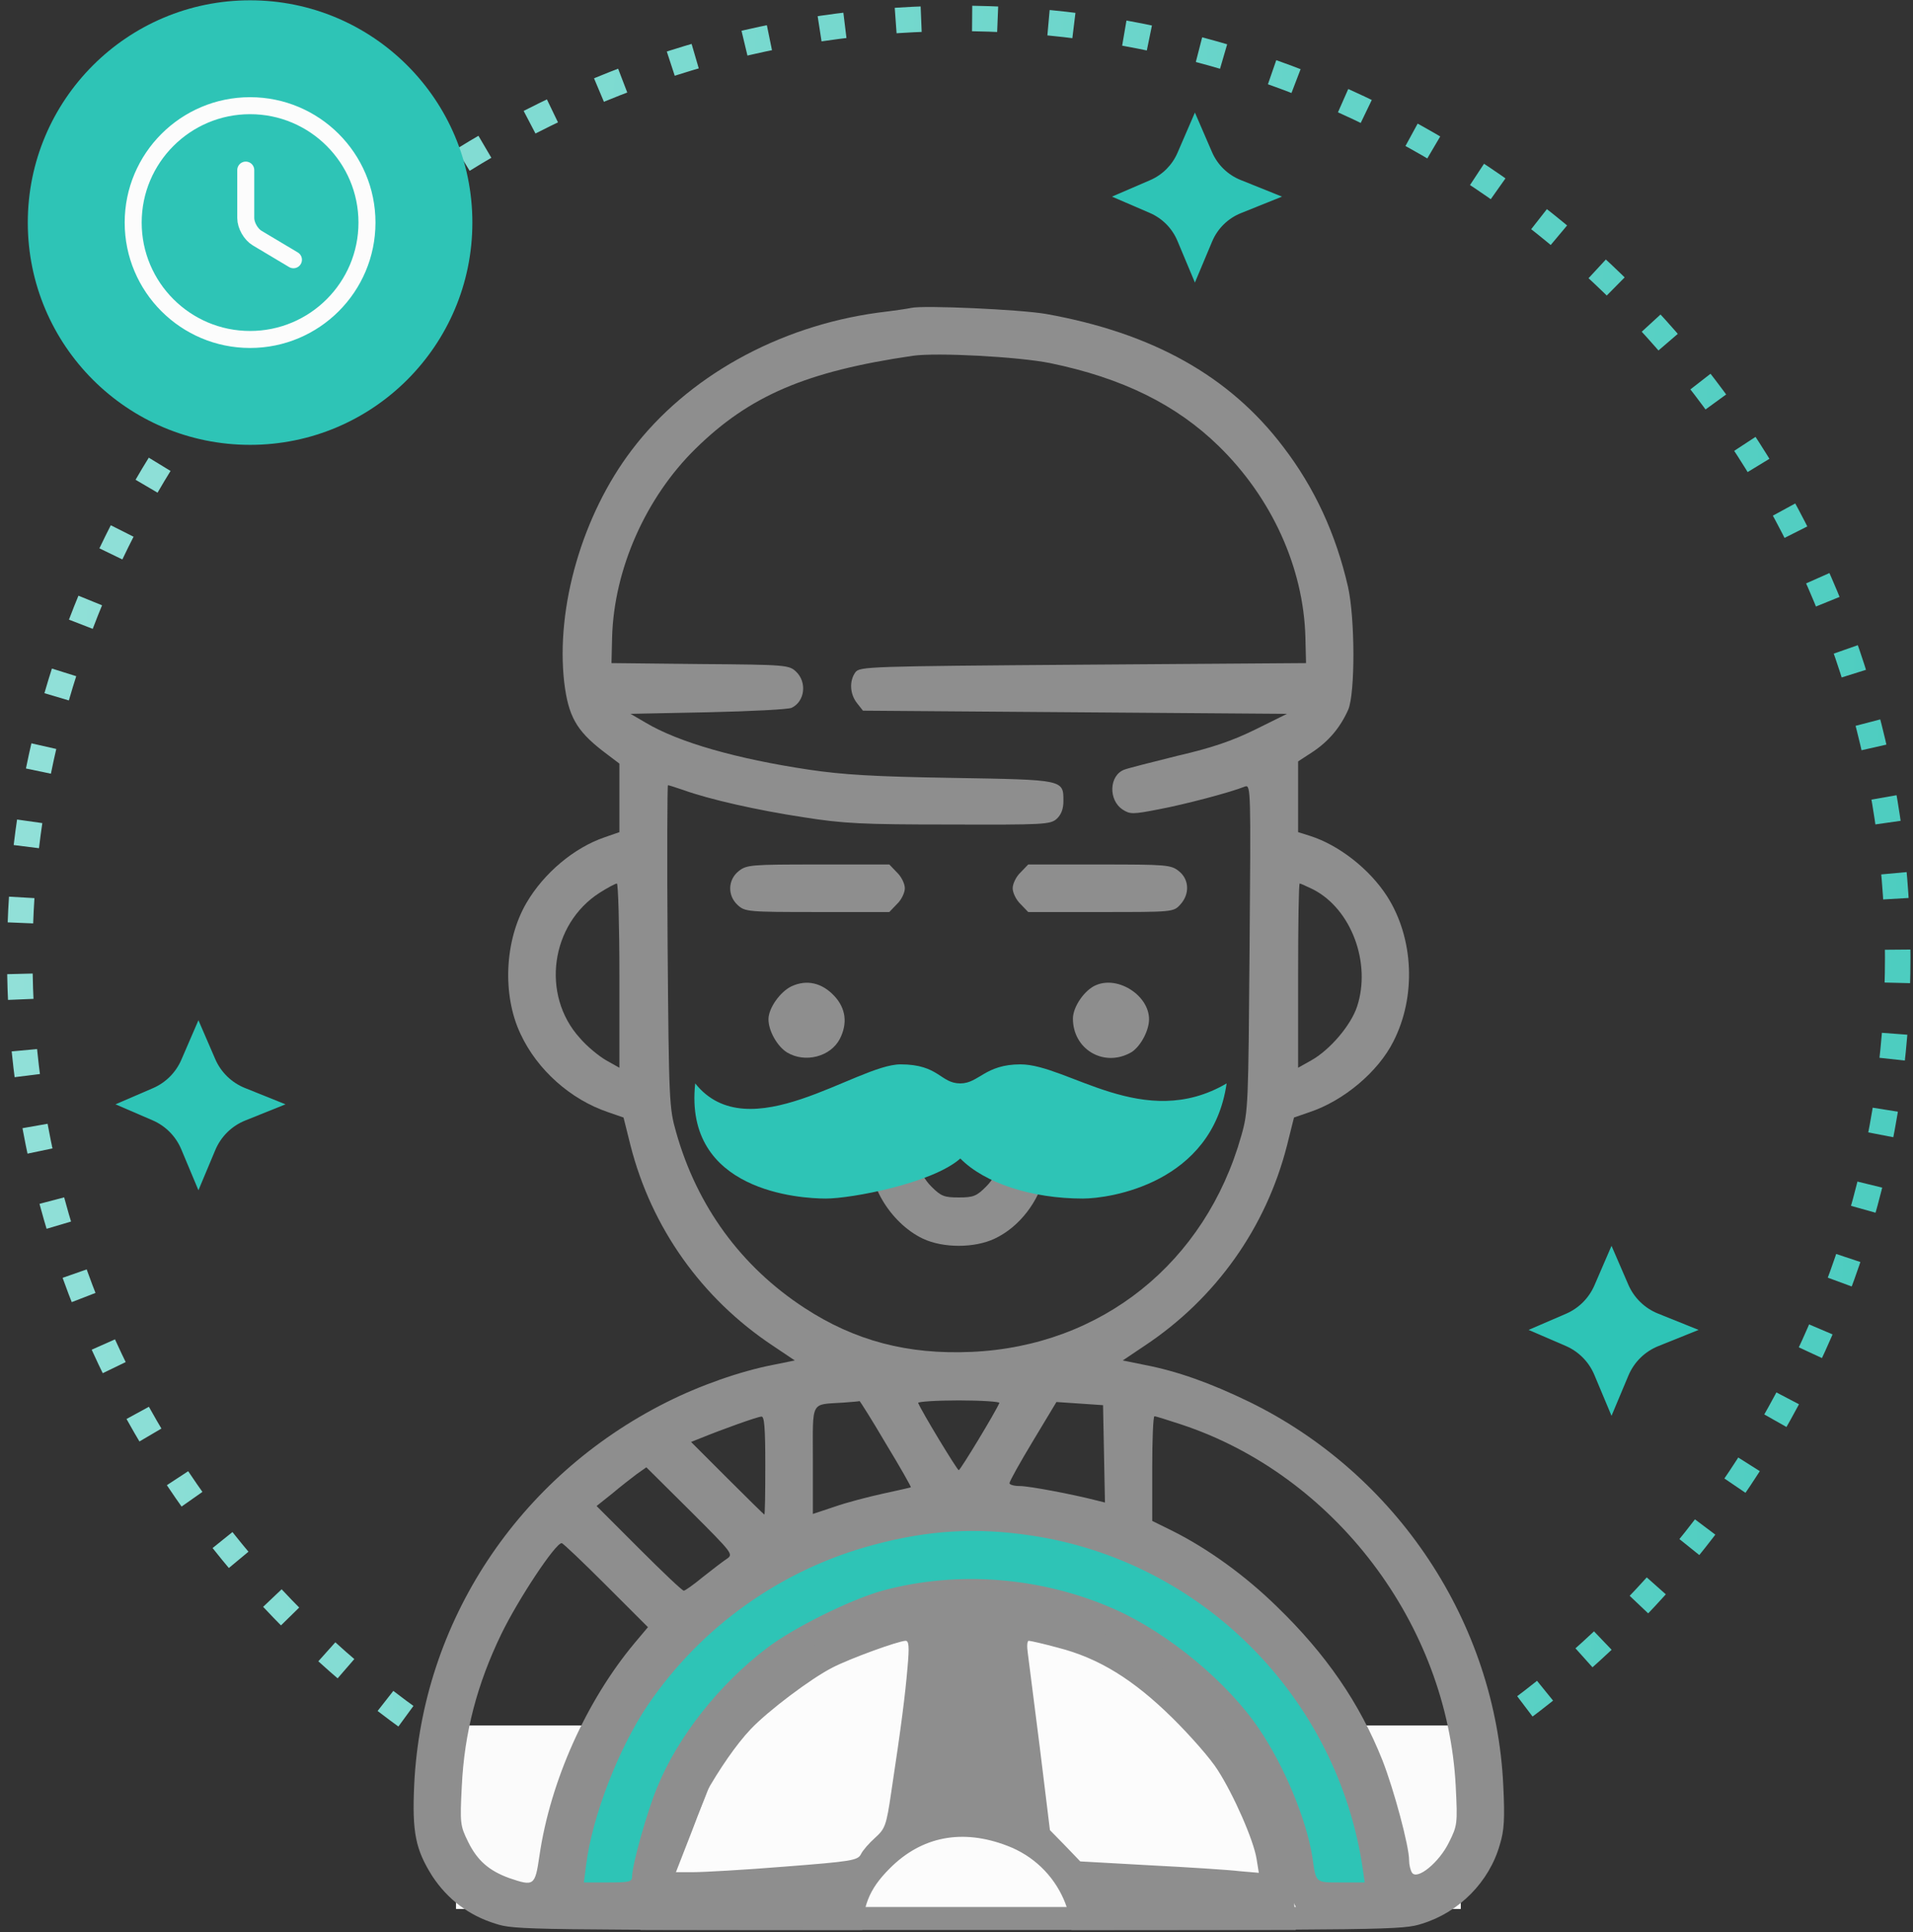 <svg width="200" height="202" viewBox="0 0 200 202" fill="none" xmlns="http://www.w3.org/2000/svg">
<rect x="0" y="0" width="200" height="202" fill="#333333" stroke="none"/>
<circle cx="100.236" cy="100.093" r="98.167" stroke="url(#paint0_linear_384_12802)" stroke-width="2.666" stroke-dasharray="2.67 5.33"/>
<path d="M168.481 130.256L170.236 134.316C170.831 135.693 171.946 136.779 173.337 137.339L177.585 139.048L173.371 140.743C171.96 141.311 170.834 142.421 170.246 143.824L168.481 148.033L166.685 143.748C166.116 142.39 165.042 141.305 163.689 140.722L159.809 139.048L163.723 137.36C165.055 136.785 166.118 135.723 166.694 134.391L168.481 130.256Z" fill="#2EC4B6"/>
<path d="M20.746 106.67L22.501 110.73C23.096 112.107 24.21 113.193 25.602 113.753L29.85 115.462L25.636 117.157C24.224 117.725 23.099 118.835 22.511 120.238L20.746 124.447L18.95 120.162C18.38 118.804 17.307 117.719 15.954 117.136L12.074 115.462L15.988 113.774C17.32 113.199 18.383 112.137 18.959 110.805L20.746 106.67Z" fill="#2EC4B6"/>
<path d="M124.925 11.767L126.714 15.905C127.288 17.231 128.361 18.277 129.702 18.817L134.03 20.558L129.734 22.286C128.375 22.833 127.29 23.902 126.724 25.254L124.925 29.543L123.097 25.181C122.548 23.872 121.514 22.827 120.211 22.265L116.253 20.558L120.243 18.837C121.527 18.283 122.55 17.261 123.105 15.977L124.925 11.767Z" fill="#2EC4B6"/>
<circle cx="26.145" cy="23.272" r="23.24" fill="#2EC4B6"/>
<path d="M38.366 23.272C38.366 30.018 32.891 35.493 26.145 35.493C19.399 35.493 13.924 30.018 13.924 23.272C13.924 16.526 19.399 11.05 26.145 11.05C32.891 11.05 38.366 16.526 38.366 23.272Z" stroke="#FCFCFC" stroke-width="1.778" stroke-linecap="round" stroke-linejoin="round"/>
<path d="M30.679 27.158L26.89 24.897C26.23 24.506 25.693 23.565 25.693 22.795V17.784" stroke="#FCFCFC" stroke-width="1.778" stroke-linecap="round" stroke-linejoin="round"/>
<rect x="47.673" y="180.406" width="105.05" height="19.187" fill="#FBFBFB"/>
<path d="M66.323 197.035H58.465C56.322 187.748 66.323 157.029 102.519 156.791C131.476 156.6 143.477 184.017 144.43 197.035C139.508 197.511 130.571 198.178 134.19 197.035C138.715 195.606 127.522 166.316 102.519 166.078C82.516 165.887 68.863 186.319 66.323 197.035Z" fill="#2EC4B6"/>
<path d="M95.262 32.194C94.997 32.261 93.439 32.493 91.781 32.692C81.336 34.118 71.82 39.423 66.051 47.049C60.879 53.846 58.093 63.495 58.989 71.353C59.42 74.868 60.249 76.36 62.967 78.482L64.758 79.841V83.422V87.003L63.233 87.534C60.017 88.628 56.867 91.28 55.043 94.397C52.755 98.309 52.49 104.013 54.413 108.091C56.17 111.871 59.652 114.954 63.564 116.281L65.189 116.844L65.918 119.762C68.107 128.35 73.346 135.744 80.773 140.684L83.094 142.243L80.806 142.707C77.391 143.37 73.147 144.862 69.665 146.619C54.148 154.411 44.134 169.597 43.305 186.573C43.073 191.58 43.438 193.371 45.195 196.156C46.787 198.576 49.008 200.267 51.794 201.129C53.849 201.792 54.778 201.792 100.236 201.792C145.528 201.792 146.623 201.792 148.678 201.129C152.558 199.936 155.708 196.753 156.802 192.873C157.266 191.381 157.332 190.154 157.166 186.706C156.371 169.663 146.059 154.113 130.575 146.553C126.529 144.597 123.114 143.37 119.666 142.707L117.378 142.243L119.699 140.684C127.126 135.744 132.365 128.35 134.553 119.762L135.283 116.844L136.908 116.281C140.488 115.087 144.069 112.07 145.661 108.92C148.081 104.211 147.816 98.111 145.031 93.734C143.207 90.882 139.991 88.362 136.974 87.401L135.714 87.003V83.323V79.609L137.239 78.614C138.93 77.487 140.124 76.061 140.953 74.204C141.682 72.513 141.682 64.655 140.92 61.306C139.66 55.835 137.438 50.995 134.155 46.717C128.552 39.323 120.495 34.814 109.354 32.824C106.668 32.36 96.489 31.896 95.262 32.194ZM109.785 37.964C117.345 39.522 122.982 42.307 127.425 46.651C132.962 52.056 136.278 59.35 136.476 66.611L136.543 69.33L113.233 69.496C90.62 69.662 89.891 69.695 89.427 70.292C88.764 71.22 88.863 72.58 89.593 73.508L90.222 74.304L112.405 74.47L134.553 74.635L131.271 76.26C128.85 77.454 126.728 78.183 123.147 79.012C120.495 79.675 117.975 80.305 117.544 80.471C115.952 81.068 115.853 83.654 117.378 84.649C118.141 85.146 118.439 85.146 121.158 84.616C123.811 84.118 128.618 82.858 130.177 82.228C130.773 82.029 130.773 82.693 130.641 99.039C130.508 115.518 130.508 116.181 129.779 118.734C126.032 132.03 115.157 140.75 101.562 141.347C94.898 141.646 89.36 140.187 84.088 136.738C77.49 132.428 72.881 126.128 70.693 118.403C69.964 115.85 69.93 115.22 69.798 98.906C69.731 89.656 69.765 82.096 69.831 82.096C69.93 82.096 70.627 82.328 71.422 82.593C74.174 83.588 79.181 84.715 83.989 85.445C88.167 86.108 90.156 86.207 99.274 86.207C109.155 86.24 109.818 86.207 110.481 85.61C110.946 85.179 111.178 84.582 111.178 83.754C111.178 81.499 111.244 81.532 99.573 81.333C91.383 81.201 88.134 81.002 84.553 80.471C77.026 79.344 70.958 77.62 67.51 75.564L65.918 74.635L74.042 74.47C78.518 74.37 82.431 74.171 82.762 74.005C84.155 73.342 84.387 71.32 83.226 70.225C82.497 69.529 82.165 69.496 73.213 69.43L63.929 69.33L63.995 66.611C64.194 59.516 67.51 52.022 72.716 46.916C78.352 41.379 84.287 38.826 95.428 37.201C97.915 36.837 106.503 37.301 109.785 37.964ZM64.758 102.023V111.639L63.398 110.876C62.636 110.445 61.376 109.417 60.613 108.522C56.535 104.013 57.563 96.618 62.702 93.336C63.531 92.805 64.36 92.374 64.493 92.374C64.625 92.374 64.758 96.718 64.758 102.023ZM137.305 93.004C141.284 95.06 143.373 100.697 141.881 105.239C141.218 107.229 139.03 109.782 137.073 110.876L135.714 111.639V102.023C135.714 96.718 135.78 92.374 135.88 92.374C135.979 92.374 136.609 92.673 137.305 93.004ZM92.61 150.93C94.102 153.383 95.262 155.439 95.229 155.505C95.163 155.538 93.837 155.837 92.311 156.168C90.786 156.5 88.498 157.097 87.272 157.528L84.984 158.291V152.687C84.984 146.321 84.685 146.885 88.134 146.652C89.062 146.586 89.825 146.52 89.858 146.487C89.891 146.453 91.151 148.443 92.61 150.93ZM104.48 146.686C104.115 147.581 100.402 153.715 100.236 153.715C100.07 153.715 96.356 147.581 95.992 146.686C95.925 146.553 97.849 146.42 100.236 146.42C102.623 146.42 104.546 146.553 104.48 146.686ZM115.422 152.024L115.521 157.097L114.593 156.865C112.139 156.235 107.597 155.373 106.635 155.373C106.038 155.373 105.541 155.24 105.541 155.074C105.541 154.875 106.635 152.919 107.995 150.664L110.448 146.586L112.902 146.752L115.322 146.918L115.422 152.024ZM80.01 153.217C80.01 156.036 79.977 158.357 79.911 158.357C79.877 158.357 78.12 156.633 76.031 154.544L72.251 150.764L73.246 150.366C75.534 149.438 79.214 148.111 79.612 148.111C79.911 148.078 80.01 149.305 80.01 153.217ZM123.512 148.94C139.527 154.245 151.331 169.829 152.193 186.772C152.392 190.685 152.359 190.884 151.497 192.608C150.469 194.73 148.148 196.62 147.617 195.791C147.451 195.526 147.319 194.962 147.319 194.498C147.319 193.006 145.727 187.104 144.534 184.053C142.146 178.052 138.632 172.946 133.492 167.972C130.177 164.723 126.264 161.905 122.551 160.048L120.462 159.02V153.549C120.462 150.532 120.561 148.078 120.694 148.078C120.86 148.078 122.086 148.476 123.512 148.94ZM75.965 162.999C75.567 163.264 74.44 164.126 73.478 164.889C72.517 165.685 71.621 166.314 71.489 166.314C71.323 166.314 69.234 164.325 66.814 161.905L62.371 157.462L63.995 156.168C64.857 155.439 66.051 154.511 66.582 154.113L67.576 153.416L72.152 157.959C76.661 162.468 76.694 162.501 75.965 162.999ZM107.796 160.545C125.667 163.198 139.858 177.488 142.478 195.426L142.677 196.819H140.223C137.471 196.819 137.604 196.918 137.206 194.166C136.576 190.221 134.288 184.683 131.636 180.771C128.353 175.897 122.186 170.791 116.649 168.304C109.022 164.889 100.203 164.159 92.245 166.314C88.929 167.243 82.994 170.161 80.176 172.316C75.236 176.063 70.892 181.534 68.737 186.806C67.676 189.292 66.084 194.995 66.084 196.189C66.084 196.753 65.819 196.819 63.564 196.819H61.044L61.276 194.995C61.906 189.955 64.658 182.794 67.742 178.251C73.346 170.028 81.734 164.06 91.383 161.507C97.086 159.982 102.093 159.683 107.796 160.545ZM63.365 165.751L67.742 170.128L66.349 171.785C61.276 177.853 57.53 186.275 56.402 194.001C55.938 197.184 55.839 197.25 53.219 196.355C51.13 195.592 49.904 194.531 48.942 192.575C48.113 190.884 48.08 190.652 48.279 186.772C48.544 181.169 49.87 176.096 52.423 170.824C54.181 167.21 58.06 161.341 58.723 161.341C58.856 161.341 60.945 163.33 63.365 165.751ZM109.188 170.99C112.935 171.852 118.605 174.67 121.688 177.256C127.06 181.699 130.873 187.933 132.166 194.365L132.63 196.653L125.468 196.753L118.34 196.819L110.614 189.127L102.888 181.401V175.665V169.929L104.646 170.161C105.574 170.26 107.63 170.658 109.188 170.99ZM97.583 173.178V176.063L95.262 173.775C94.002 172.515 93.008 171.421 93.074 171.354C93.273 171.155 96.323 170.36 97.02 170.326C97.517 170.293 97.583 170.625 97.583 173.178ZM99.407 185.214L111.012 196.819H106.37H101.728L91.88 186.971L82.066 177.157L82.829 176.56C84.221 175.433 87.106 173.609 87.471 173.609C87.636 173.609 93.041 178.815 99.407 185.214ZM86.476 188.861L94.433 196.819H82.729C76.33 196.819 71.058 196.719 71.058 196.554C71.058 195.227 72.716 190.088 73.876 187.701C75.202 184.982 77.888 180.904 78.352 180.904C78.452 180.904 82.099 184.485 86.476 188.861Z" fill="#8E8E8E"/>
<path d="M77.225 91.081C76.098 91.976 76.031 93.634 77.126 94.629C77.888 95.325 78.153 95.358 85.448 95.358H92.975L93.77 94.529C94.234 94.098 94.599 93.336 94.599 92.872C94.599 92.407 94.234 91.645 93.77 91.214L92.975 90.385H85.547C78.518 90.385 78.054 90.418 77.225 91.081Z" fill="#8E8E8E"/>
<path d="M106.701 91.214C106.237 91.645 105.873 92.407 105.873 92.872C105.873 93.336 106.237 94.098 106.701 94.529L107.497 95.358H115.09C122.584 95.358 122.683 95.358 123.379 94.596C124.407 93.502 124.341 91.943 123.247 91.081C122.418 90.418 121.954 90.385 114.924 90.385H107.497L106.701 91.214Z" fill="#8E8E8E"/>
<path d="M82.762 103.117C81.569 103.681 80.342 105.405 80.342 106.566C80.342 107.793 81.27 109.417 82.298 110.047C84.188 111.175 86.841 110.478 87.802 108.621C88.631 106.997 88.432 105.438 87.238 104.145C85.945 102.753 84.354 102.388 82.762 103.117Z" fill="#8E8E8E"/>
<path d="M114.626 102.985C113.432 103.449 112.172 105.239 112.172 106.499C112.172 109.682 115.322 111.572 118.108 110.113C119.135 109.616 120.13 107.826 120.13 106.566C120.13 104.112 116.947 102.023 114.626 102.985Z" fill="#8E8E8E"/>
<path d="M92.378 118.9C91.947 119.099 91.516 119.696 91.25 120.492C90.388 123.376 93.008 127.852 96.489 129.51C98.611 130.505 101.861 130.505 103.983 129.51C109.42 126.957 111.476 118.569 106.668 118.569C105.773 118.569 104.646 120.061 104.414 121.519C104.248 122.514 103.85 123.31 103.087 124.073C102.093 125.067 101.761 125.2 100.236 125.2C98.711 125.2 98.379 125.067 97.384 124.073C96.622 123.31 96.224 122.514 96.058 121.519C95.66 119.165 94.234 118.137 92.378 118.9Z" fill="#8E8E8E"/>
<g clip-path="url(#clip0_384_12802)">
<path d="M77.175 179.033L97.311 169.18L111.021 171.107L124.838 178.284L135.48 199.384H69.249L77.175 179.033Z" fill="#FCFCFC"/>
<path d="M94.538 168.623C82.272 171.178 72.391 180.173 67.894 192.916C66.974 195.471 66.94 195.812 66.94 202.217C66.94 207.43 67.076 209.44 67.587 211.587C68.712 216.493 71.676 221.774 75.594 225.829C80.705 231.178 85.509 234.142 92.153 236.119C96.548 237.447 103.09 237.686 107.656 236.698C117.911 234.517 128.712 225.761 132.494 216.595C133.686 213.699 134.811 209.202 135.322 205.386C135.731 202.251 135.322 197.072 134.368 193.495C133.039 188.316 129.768 182.558 125.816 178.367C122.715 175.062 120.16 173.188 116.003 171.11C109.393 167.805 102.375 166.987 94.538 168.623ZM94.879 174.347C94.64 177.175 94.231 180.445 93.175 187.396C92.664 190.905 92.528 191.212 91.472 192.166C90.858 192.711 90.177 193.495 90.007 193.87C89.666 194.517 89.052 194.619 82.034 195.164C77.843 195.505 73.55 195.744 72.46 195.744H70.449L70.688 194.619C71.438 191.11 75.424 184.023 78.49 180.786C80.262 178.912 84.76 175.505 87.042 174.347C88.814 173.427 93.857 171.587 94.674 171.553C95.015 171.553 95.083 172.098 94.879 174.347ZM110.586 172.268C114.879 173.359 118.49 175.607 122.511 179.56C124.419 181.434 126.6 183.921 127.315 185.079C128.985 187.669 131.063 192.405 131.37 194.347L131.608 195.812L129.598 195.641C128.508 195.505 124.283 195.233 120.262 195.028L112.937 194.619L111.369 192.984L109.768 191.348L108.712 182.728C108.099 177.992 107.553 173.529 107.451 172.813C107.349 172.132 107.383 171.553 107.553 171.553C107.724 171.553 109.087 171.859 110.586 172.268ZM105.305 192.984C110.79 195.062 113.482 201.161 111.335 206.544C109.564 210.906 106.838 212.916 102.17 213.359C98.388 213.733 93.857 211.655 92.051 208.759C90.586 206.374 90.143 205.079 90.143 202.762C90.109 199.389 90.824 197.549 93.005 195.369C96.344 191.996 100.603 191.178 105.305 192.984ZM83.397 210.565L89.666 211.076L91.233 212.677L92.8 214.279L93.073 218.061C93.346 221.604 94.061 228.35 94.572 231.928C94.777 233.427 94.743 233.563 94.095 233.563C92.289 233.563 87.894 231.757 84.93 229.815C77.605 224.977 71.949 217.413 70.688 210.667L70.484 209.509L73.823 209.781C75.662 209.917 79.955 210.292 83.397 210.565ZM131.506 209.849C131.506 211.11 129.666 215.914 128.303 218.333C125.271 223.648 121.625 227.226 115.594 230.769C113.686 231.894 109.359 233.563 108.303 233.563C107.451 233.563 107.451 232.711 108.337 225.488C109.7 213.972 109.598 214.483 111.369 212.575L112.971 210.871L120.944 210.258C128.099 209.713 129.53 209.611 131.097 209.406C131.301 209.406 131.506 209.611 131.506 209.849Z" fill="#8E8E8E"/>
</g>
<path d="M113.208 125.316C107.913 125.316 102.954 123.724 100.401 121.128C97.466 123.724 88.999 125.316 86.345 125.316C83.692 125.316 71.457 124.586 72.683 113.276C78.261 120.273 89.586 111.284 94.152 111.284C98.191 111.284 98.3 113.276 100.401 113.276C102.341 113.276 102.954 111.284 106.689 111.284C111.619 111.284 119.602 118.346 128.241 113.276C126.733 123.724 116.036 125.316 113.208 125.316Z" fill="#2EC4B6"/>
<defs>
<linearGradient id="paint0_linear_384_12802" x1="-12.425" y1="-302.069" x2="315.1" y2="-279.959" gradientUnits="userSpaceOnUse">
<stop stop-color="#9FE4DD"/>
<stop offset="1" stop-color="#2EC4B5"/>
</linearGradient>
<clipPath id="clip0_384_12802">
<rect width="68.74" height="33.986" fill="white" transform="translate(66.94 167.806)"/>
</clipPath>
</defs>
</svg>
